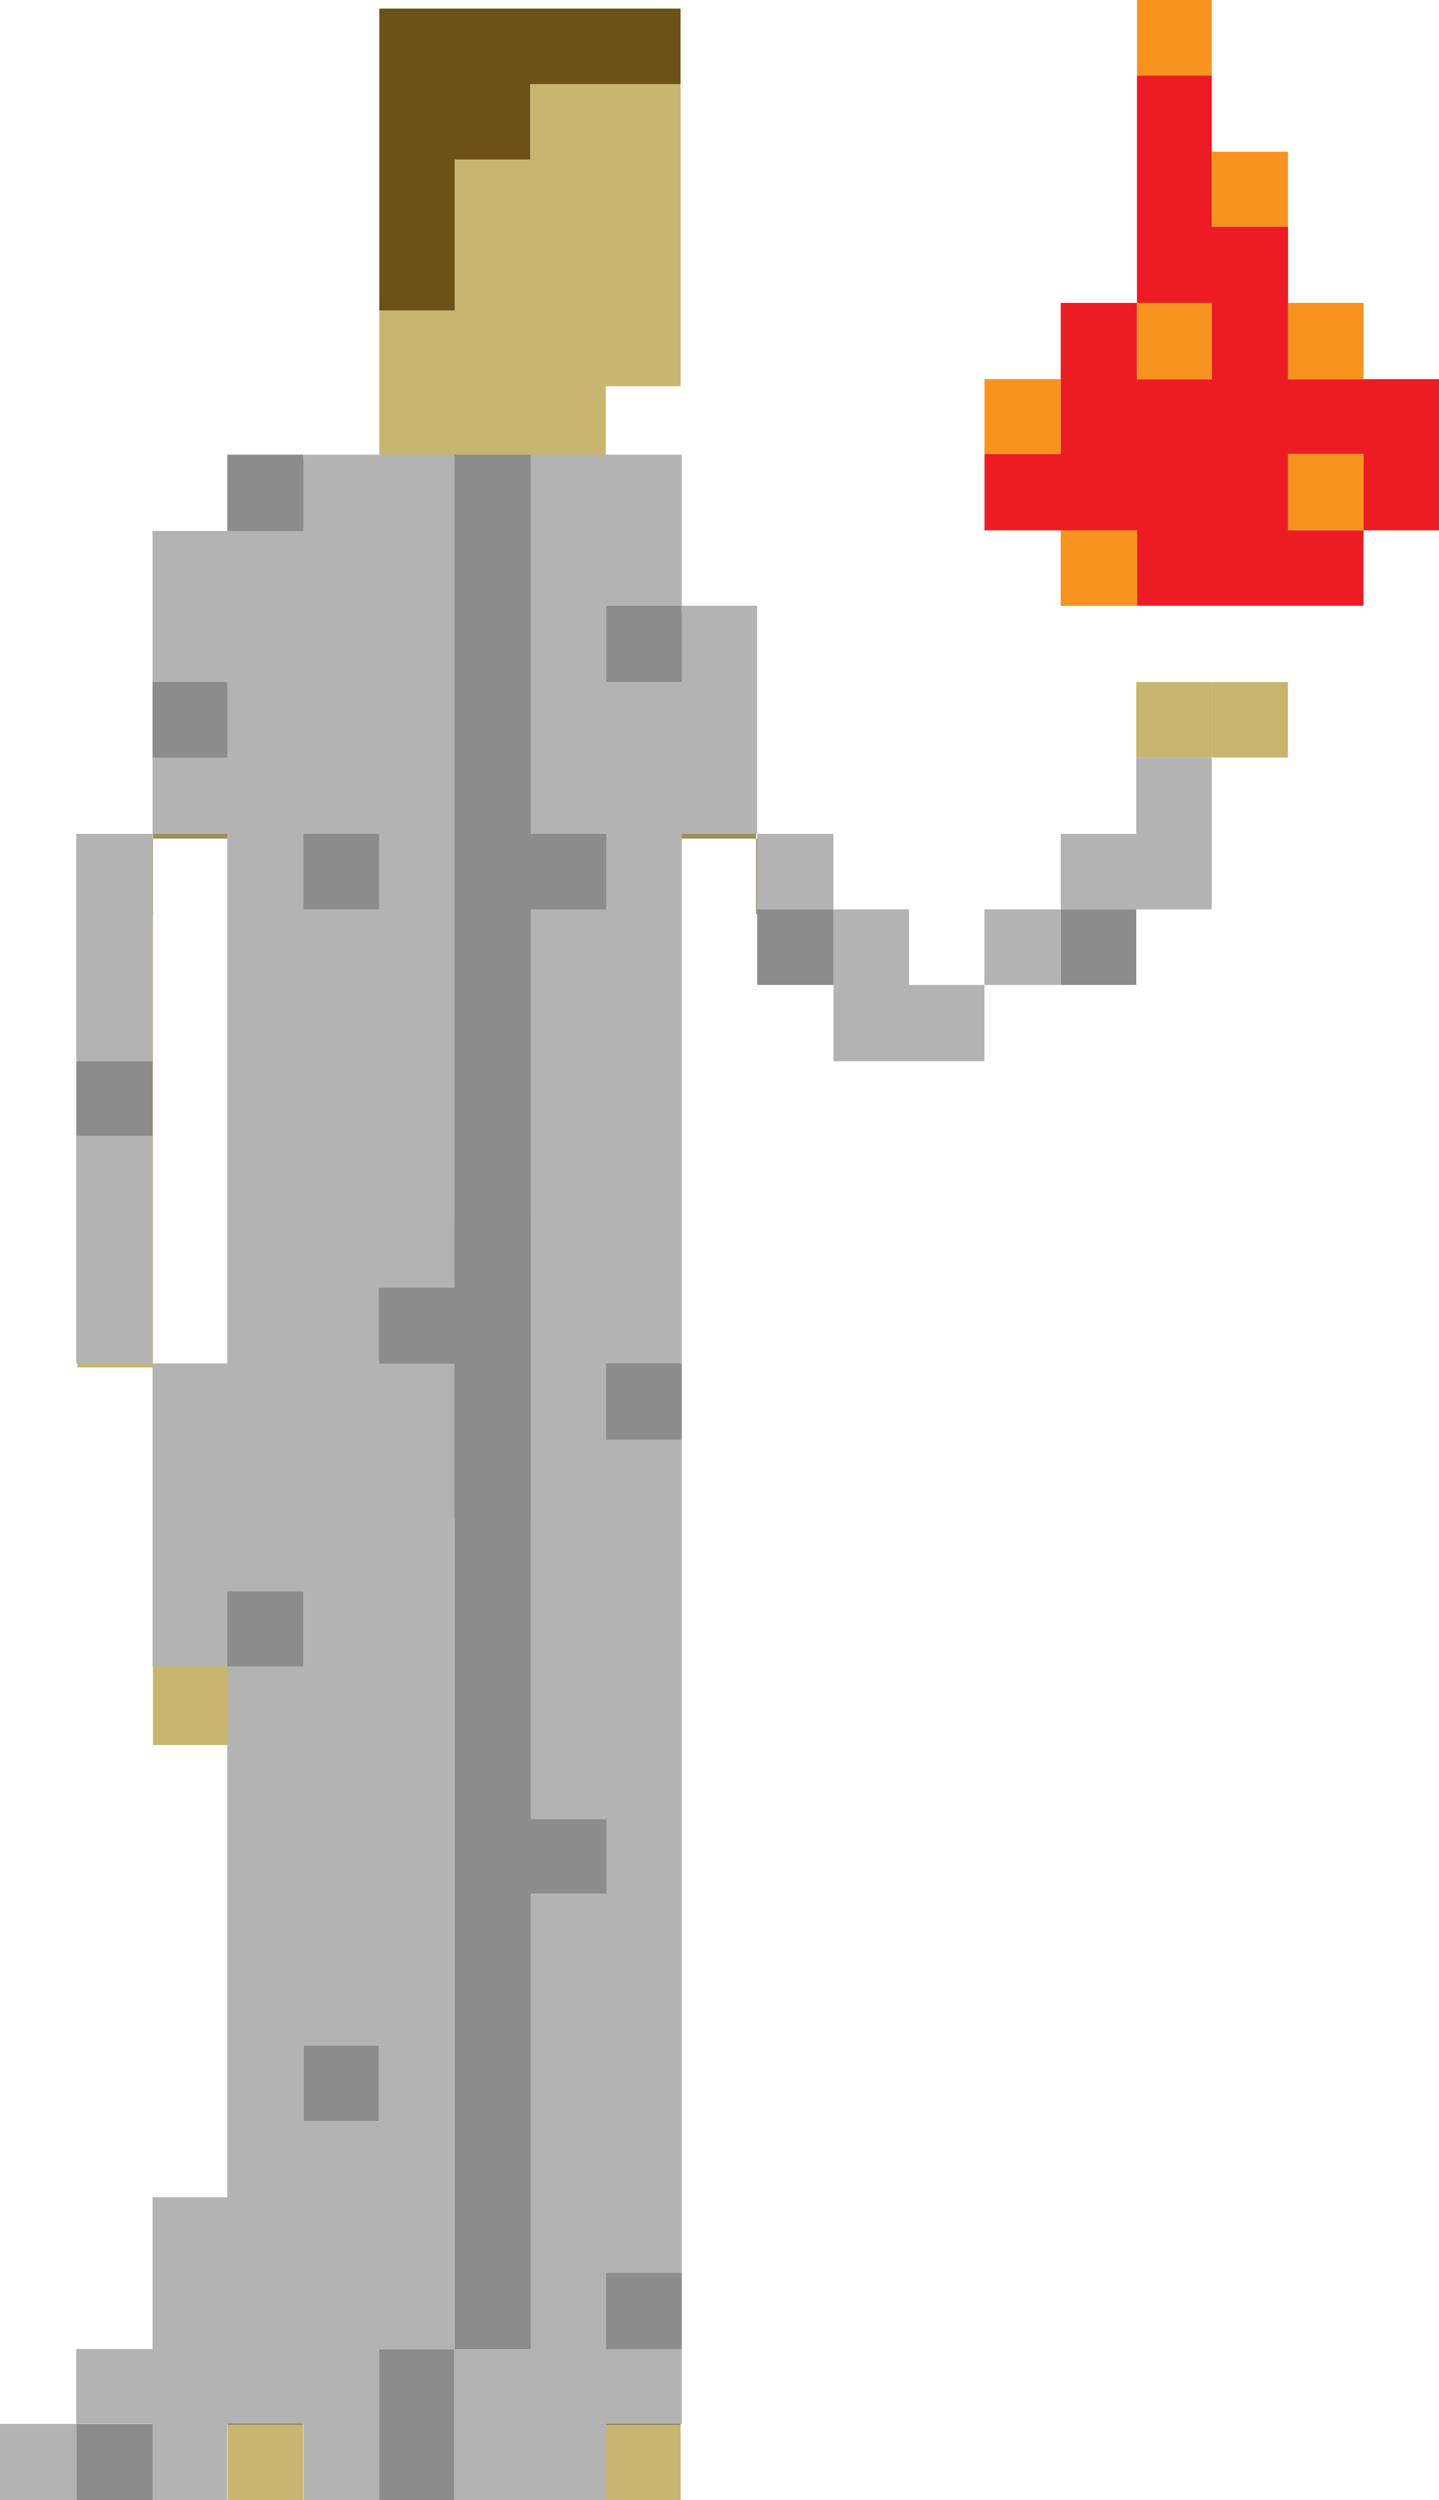 <?xml version="1.0" encoding="utf-8"?>
<!-- Generator: Adobe Illustrator 16.0.0, SVG Export Plug-In . SVG Version: 6.00 Build 0)  -->
<!DOCTYPE svg PUBLIC "-//W3C//DTD SVG 1.1//EN" "http://www.w3.org/Graphics/SVG/1.1/DTD/svg11.dtd">
<svg version="1.1" id="Layer_1" xmlns="http://www.w3.org/2000/svg" xmlns:xlink="http://www.w3.org/1999/xlink" x="0px" y="0px"
	 width="18.49px" height="32.109px" viewBox="0 0 18.49 32.109" enable-background="new 0 0 18.49 32.109" xml:space="preserve">
<polygon fill="#6D5217" points="7.784,0.11 6.814,0.11 5.845,0.11 4.874,0.11 4.874,1.08 4.874,2.05 4.874,3.02 4.874,3.99 
	5.845,3.99 5.845,3.02 5.845,2.05 6.814,2.05 6.814,1.08 7.784,1.08 8.745,1.08 8.745,0.11 "/>
<polygon fill="#C7B570" points="7.784,1.08 6.814,1.08 6.814,2.05 5.845,2.05 5.845,3.02 5.845,3.99 4.874,3.99 4.874,4.96 
	4.874,5.93 5.845,5.93 6.814,5.93 7.784,5.93 7.784,4.96 8.745,4.96 8.745,3.99 8.745,3.02 8.745,2.05 8.745,1.08 "/>
<g>
	<polygon fill="#C7B570" points="1.965,17.561 1.965,18.529 1.965,19.5 1.965,20.48 1.965,21.449 1.965,22.41 2.925,22.41 
		2.925,21.449 2.925,20.48 2.925,19.5 2.925,18.529 2.925,17.561 	"/>
	<polygon fill="#C7B570" points="1.965,15.63 1.965,14.66 1.965,13.69 1.965,12.72 1.965,11.74 0.995,11.74 0.995,12.72 
		0.995,13.69 0.995,14.66 0.995,15.63 0.995,16.59 0.995,17.561 1.965,17.561 1.965,16.59 	"/>
</g>
<rect x="7.784" y="31.141" fill="#C7B570" width="0.961" height="0.969"/>
<polygon fill="#737144" points="7.784,15.63 6.814,15.63 5.845,15.63 4.874,15.63 3.895,15.63 2.925,15.63 2.925,16.59 
	2.925,17.561 2.925,18.529 2.925,19.5 2.925,20.48 2.925,21.449 2.925,22.41 2.925,23.379 2.925,24.35 2.925,25.32 2.925,26.289 
	2.925,27.26 2.925,28.23 2.925,29.199 2.925,30.17 2.925,31.141 3.895,31.141 3.895,30.17 3.895,29.199 3.895,28.23 3.895,27.26 
	3.895,26.289 3.895,25.32 3.895,24.35 3.895,23.379 3.895,22.41 3.895,21.449 3.895,20.48 3.895,19.5 4.874,19.5 5.845,19.5 
	6.814,19.5 7.784,19.5 7.784,20.48 7.784,21.449 7.784,22.41 7.784,23.379 7.784,24.35 7.784,25.32 7.784,26.289 7.784,27.26 
	7.784,28.23 7.784,29.199 7.784,30.17 7.784,31.141 8.745,31.141 8.745,30.17 8.745,29.199 8.745,28.23 8.745,27.26 8.745,26.289 
	8.745,25.32 8.745,24.35 8.745,23.379 8.745,22.41 8.745,21.449 8.745,20.48 8.745,19.5 8.745,18.529 8.745,17.561 8.745,16.59 
	8.745,15.63 "/>
<g>
	<rect x="9.715" y="10.77" fill="#9C8F57" width="0.971" height="0.97"/>
	<polygon fill="#9C8F57" points="9.715,8.84 9.715,7.87 8.745,7.87 8.745,6.9 8.745,5.93 7.784,5.93 6.814,5.93 5.845,5.93 
		4.874,5.93 3.895,5.93 2.925,5.93 2.925,6.9 1.965,6.9 1.965,7.87 1.965,8.84 1.965,9.81 1.965,10.77 2.925,10.77 2.925,11.74 
		2.925,12.72 2.925,13.69 2.925,14.66 2.925,15.63 3.895,15.63 4.874,15.63 5.845,15.63 6.814,15.63 7.784,15.63 8.745,15.63 
		8.745,14.66 8.745,13.69 8.745,12.72 8.745,11.74 8.745,10.77 9.715,10.77 9.715,9.81 	"/>
	<rect x="0.995" y="10.77" fill="#9C8F57" width="0.97" height="0.97"/>
</g>
<rect x="2.925" y="31.141" fill="#C7B570" width="0.97" height="0.969"/>
<rect x="15.57" y="8.759" fill="#C7B570" width="0.979" height="0.97"/>
<rect x="14.6" y="8.759" fill="#C7B570" width="0.971" height="0.97"/>
<g>
	<rect x="0.98" y="31.129" fill="#8C8C8C" width="0.98" height="0.98"/>
	<polygon fill="#8C8C8C" points="4.87,31.129 4.87,32.109 5.84,32.109 5.84,31.129 5.84,30.169 4.87,30.169 	"/>
	<rect x="0.98" y="13.629" fill="#8C8C8C" width="0.98" height="0.96"/>
	<rect x="1.96" y="8.759" fill="#8C8C8C" width="0.96" height="0.97"/>
	<rect x="7.79" y="29.189" fill="#8C8C8C" width="0.97" height="0.979"/>
	<polygon fill="#8C8C8C" points="7.79,23.359 6.82,23.359 6.82,22.379 6.82,21.399 6.82,20.439 6.82,19.459 6.82,18.489 6.82,17.51 
		6.82,16.539 6.82,15.569 6.82,14.589 6.82,13.629 6.82,12.649 6.82,11.679 7.79,11.679 7.79,10.709 6.82,10.709 6.82,9.729 
		6.82,8.759 6.82,7.779 6.82,6.819 6.82,5.839 5.84,5.839 5.84,6.819 5.84,7.779 5.84,8.759 5.84,9.729 5.84,10.709 5.84,11.679 
		5.84,12.649 5.84,13.629 5.84,14.589 5.84,15.569 5.84,16.539 4.87,16.539 4.87,17.51 5.84,17.51 5.84,18.489 5.84,19.459 
		5.84,20.439 5.84,21.399 5.84,22.379 5.84,23.359 5.84,24.319 5.84,25.3 5.84,26.27 5.84,27.239 5.84,28.22 5.84,29.189 
		5.84,30.169 6.82,30.169 6.82,29.189 6.82,28.22 6.82,27.239 6.82,26.27 6.82,25.3 6.82,24.319 7.79,24.319 	"/>
	<rect x="3.9" y="10.709" fill="#8C8C8C" width="0.97" height="0.97"/>
	<rect x="3.9" y="26.27" fill="#8C8C8C" width="0.97" height="0.97"/>
	<rect x="2.92" y="20.439" fill="#8C8C8C" width="0.98" height="0.96"/>
	<rect x="7.79" y="17.51" fill="#8C8C8C" width="0.97" height="0.979"/>
	<rect x="13.63" y="11.679" fill="#8C8C8C" width="0.97" height="0.97"/>
	<rect x="9.729" y="11.679" fill="#8C8C8C" width="0.98" height="0.97"/>
	<rect x="7.79" y="7.779" fill="#8C8C8C" width="0.97" height="0.98"/>
	<rect x="2.92" y="5.839" fill="#8C8C8C" width="0.98" height="0.98"/>
</g>
<g>
	<rect y="31.129" fill="#B3B3B3" width="0.98" height="0.98"/>
	<polygon fill="#B3B3B3" points="0.98,11.679 0.98,12.649 0.98,13.629 1.96,13.629 1.96,12.649 1.96,11.679 1.96,10.709 
		0.98,10.709 	"/>
	<polygon fill="#B3B3B3" points="1.96,15.569 1.96,14.589 0.98,14.589 0.98,15.569 0.98,16.539 0.98,17.51 1.96,17.51 1.96,16.539 	
		"/>
	<path fill="#B3B3B3" d="M5.84,28.22v-0.98v-0.97V25.3v-0.98v-0.96v-0.98v-0.979v-0.96v-0.98v-0.97V17.51H4.87v-0.971h0.97v-0.97
		v-0.98v-0.96v-0.98v-0.97v-0.97v-0.98v-0.97v-0.98v-0.96v-0.98H4.87H3.9v0.98H2.92H1.96v0.96v0.98h0.96v0.97H1.96v0.98h0.96v0.97
		v0.97v0.98v0.96v0.98v0.97v0.971H1.96v0.979v0.97v0.98v0.96h0.96v-0.96H3.9v0.96H2.92v0.979v0.98v0.96v0.98v0.97v0.97v0.98H1.96
		v0.97v0.979H0.98v0.96h0.98v0.98h0.96v-0.98H3.9v0.98h0.97v-0.98v-0.96h0.97v-0.979V28.22z M3.9,10.709h0.97v0.97H3.9V10.709z
		 M3.9,26.27h0.97v0.97H3.9V26.27z"/>
	<rect x="9.729" y="10.709" fill="#B3B3B3" width="0.98" height="0.97"/>
	<polygon fill="#B3B3B3" points="14.6,9.729 14.6,10.709 13.63,10.709 13.63,11.679 14.6,11.679 15.57,11.679 15.57,10.709 
		15.57,9.729 	"/>
	<rect x="12.649" y="11.679" fill="#B3B3B3" width="0.98" height="0.97"/>
	<polygon fill="#B3B3B3" points="11.68,11.679 10.71,11.679 10.71,12.649 10.71,13.629 11.68,13.629 12.649,13.629 12.649,12.649 
		11.68,12.649 	"/>
	<polygon fill="#B3B3B3" points="9.729,8.759 9.729,7.779 8.76,7.779 8.76,8.759 7.79,8.759 7.79,7.779 8.76,7.779 8.76,6.819 
		8.76,5.839 7.79,5.839 6.82,5.839 6.82,6.819 6.82,7.779 6.82,8.759 6.82,9.729 6.82,10.709 7.79,10.709 7.79,11.679 6.82,11.679 
		6.82,12.649 6.82,13.629 6.82,14.589 6.82,15.569 6.82,16.539 6.82,17.51 6.82,18.489 6.82,19.459 6.82,20.439 6.82,21.399 
		6.82,22.379 6.82,23.359 7.79,23.359 7.79,24.319 6.82,24.319 6.82,25.3 6.82,26.27 6.82,27.239 6.82,28.22 6.82,29.189 
		6.82,30.169 5.84,30.169 5.84,31.129 5.84,32.109 6.82,32.109 7.79,32.109 7.79,31.129 8.76,31.129 8.76,30.169 7.79,30.169 
		7.79,29.189 8.76,29.189 8.76,28.22 8.76,27.239 8.76,26.27 8.76,25.3 8.76,24.319 8.76,23.359 8.76,22.379 8.76,21.399 
		8.76,20.439 8.76,19.459 8.76,18.489 7.79,18.489 7.79,17.51 8.76,17.51 8.76,16.539 8.76,15.569 8.76,14.589 8.76,13.629 
		8.76,12.649 8.76,11.679 8.76,10.709 9.729,10.709 9.729,9.729 	"/>
</g>
<g>
	<polygon fill="#ED1C24" points="17.52,4.869 16.551,4.869 16.551,3.89 16.551,2.91 15.57,2.91 15.57,1.95 15.57,0.97 14.609,0.97 
		14.609,1.95 14.609,2.91 14.609,3.89 15.57,3.89 15.57,4.869 14.609,4.869 14.609,3.89 13.629,3.89 13.629,4.869 13.629,5.83 
		12.65,5.83 12.65,6.811 13.629,6.811 14.609,6.811 14.609,7.779 15.57,7.779 16.551,7.779 17.52,7.779 17.52,6.811 16.551,6.811 
		16.551,5.83 17.52,5.83 17.52,6.811 18.49,6.811 18.49,5.83 18.49,4.869 	"/>
	<g>
		<rect x="14.609" fill="#F7931E" width="0.961" height="0.97"/>
		<rect x="16.551" y="5.83" fill="#F7931E" width="0.969" height="0.98"/>
		<rect x="16.551" y="3.89" fill="#F7931E" width="0.969" height="0.979"/>
		<rect x="15.57" y="1.95" fill="#F7931E" width="0.98" height="0.96"/>
		<rect x="14.609" y="3.89" fill="#F7931E" width="0.961" height="0.979"/>
		<rect x="13.629" y="6.811" fill="#F7931E" width="0.98" height="0.969"/>
		<rect x="12.65" y="4.869" fill="#F7931E" width="0.979" height="0.961"/>
	</g>
</g>
</svg>
